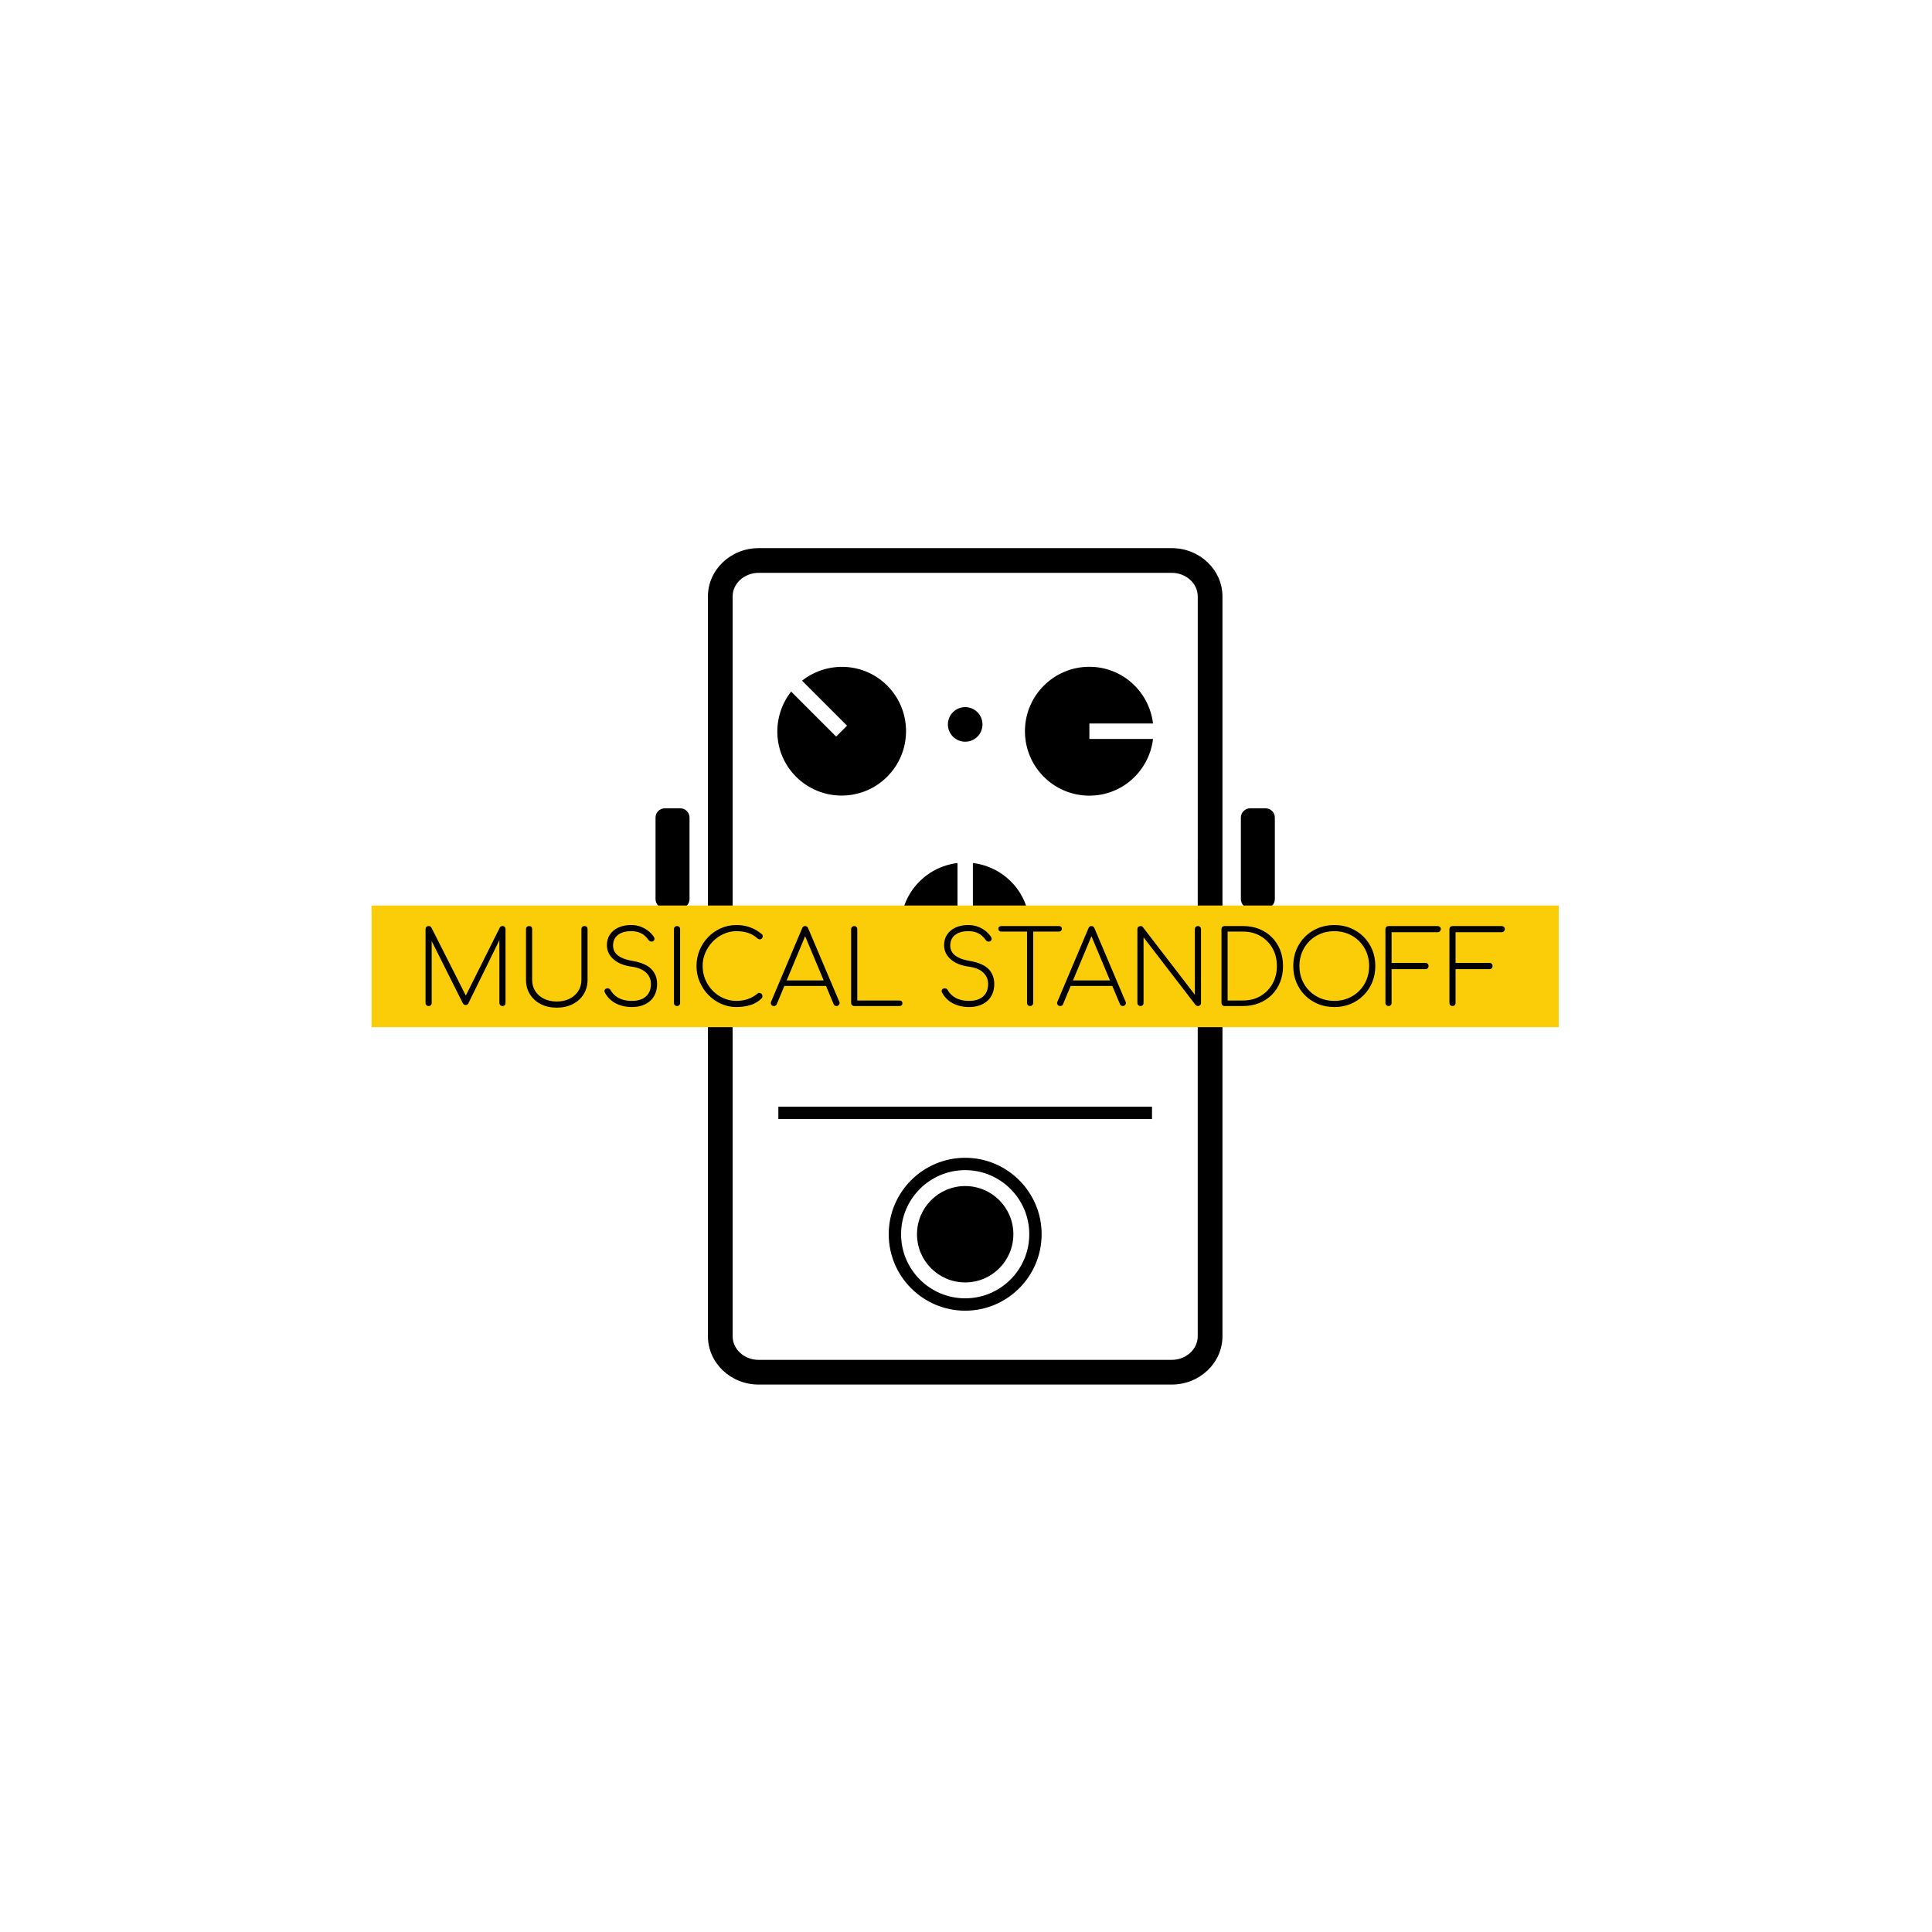 <svg xmlns="http://www.w3.org/2000/svg" version="1.1" xmlns:xlink="http://www.w3.org/1999/xlink" xmlns:svgjs="http://svgjs.dev/svgjs" width="1000" height="1000" viewBox="0 0 1000 1000"><rect width="1000" height="1000" fill="#ffffff"></rect><g transform="matrix(0.7,0,0,0.7,149.576,282.127)"><svg viewBox="0 0 396 247" data-background-color="#fbcd08" preserveAspectRatio="xMidYMid meet" height="623" width="1000" xmlns="http://www.w3.org/2000/svg" xmlns:xlink="http://www.w3.org/1999/xlink"><defs></defs><g id="tight-bounds" transform="matrix(1,0,0,1,0.24,-0.1)"><svg viewBox="0 0 395.52 247.2" height="247.2" width="395.52"><g><svg></svg></g><g><svg viewBox="0 0 395.52 247.2" height="247.2" width="395.52"><g transform="matrix(3.622, 0, 0, 3.622, 106.984, 1)"><svg xmlns="http://www.w3.org/2000/svg" xmlns:xlink="http://www.w3.org/1999/xlink" version="1.1" x="0" y="0" viewBox="24.937 16.15 50.126 67.699" enable-background="new 0 0 100 100" xml:space="preserve" height="67.699" width="50.126" class="icon-none" data-fill-palette-color="accent" id="none"><g fill="#372e18" data-fill-palette-color="accent"><path d="M26.937 37.208h-1.25c-0.414 0-0.75 0.336-0.75 0.751v6.596c0 0.414 0.336 0.75 0.75 0.75h1.25c0.415 0 0.751-0.336 0.751-0.75v-6.596C27.688 37.544 27.352 37.208 26.937 37.208z" fill="#000000" data-fill-palette-color="accent"></path><path d="M74.313 37.208h-1.25c-0.414 0-0.75 0.336-0.75 0.751v6.596c0 0.414 0.336 0.75 0.75 0.75h1.25c0.414 0 0.75-0.336 0.75-0.75v-6.596C75.063 37.544 74.727 37.208 74.313 37.208z" fill="#000000" data-fill-palette-color="accent"></path><path d="M66.719 16.15H33.281c-2.263 0-4.104 1.755-4.104 3.913v59.872c0 2.158 1.841 3.914 4.104 3.914h33.438c2.263 0 4.104-1.756 4.104-3.914V20.063C70.822 17.905 68.981 16.15 66.719 16.15zM68.822 41.256v4.013 1 7.39 26.277c0 1.055-0.943 1.914-2.104 1.914H33.281c-1.161 0-2.104-0.859-2.104-1.914V53.658v-7.39-1-4.013V20.063c0-1.055 0.944-1.913 2.104-1.913h33.438c1.16 0 2.104 0.858 2.104 1.913V41.256z" fill="#000000" data-fill-palette-color="accent"></path><rect x="34.878" y="61.359" width="30.243" height="1" fill="#000000" data-fill-palette-color="accent"></rect><path d="M50 52.004c2.88 0 5.215-2.336 5.215-5.216 0-2.666-2.009-4.841-4.592-5.152v5.152h-1.246v-5.152c-2.583 0.312-4.593 2.486-4.593 5.152C44.784 49.668 47.119 52.004 50 52.004z" fill="#000000" data-fill-palette-color="accent"></path><path d="M43.686 34.65c2.036-2.037 2.036-5.34 0-7.377-1.886-1.885-4.844-2.002-6.891-0.396l3.643 3.643-0.881 0.882-3.644-3.644c-1.605 2.047-1.489 5.006 0.396 6.891C38.346 36.687 41.648 36.687 43.686 34.65z" fill="#000000" data-fill-palette-color="accent"></path><path d="M65.204 30.345c-0.312-2.582-2.486-4.592-5.152-4.592-2.881 0-5.216 2.335-5.216 5.215 0 2.881 2.335 5.216 5.216 5.216 2.666 0 4.841-2.009 5.152-4.592h-5.152v-1.247H65.204z" fill="#000000" data-fill-palette-color="accent"></path><circle cx="50" cy="30.418" r="1.4" fill="#000000" data-fill-palette-color="accent"></circle><path d="M49.999 65.494c-3.411 0-6.188 2.775-6.188 6.188s2.776 6.188 6.188 6.188c3.412 0 6.188-2.775 6.188-6.188S53.411 65.494 49.999 65.494zM49.999 76.869c-2.86 0-5.188-2.326-5.188-5.188 0-2.859 2.327-5.188 5.188-5.188s5.188 2.328 5.188 5.188C55.188 74.543 52.859 76.869 49.999 76.869z" fill="#000000" data-fill-palette-color="accent"></path><circle cx="50" cy="71.682" r="3.9" fill="#000000" data-fill-palette-color="accent"></circle></g></svg></g><rect width="348.058" height="35.665" fill="#fbcd08" y="105.767" x="23.731" data-fill-palette-color="quaternary"></rect><g transform="matrix(1,0,0,1,39.552,111.487)"><svg viewBox="0 0 316.416 24.227" height="24.227" width="316.416"><g><svg viewBox="0 0 316.416 24.227" height="24.227" width="316.416"><g><svg viewBox="0 0 316.416 24.227" height="24.227" width="316.416"><g><svg viewBox="0 0 316.416 24.227" height="24.227" width="316.416"><g><svg viewBox="0 0 316.416 24.227" height="24.227" width="316.416"><g><svg viewBox="0 0 316.416 24.227" height="24.227" width="316.416"><g transform="matrix(1,0,0,1,0,0)"><svg width="316.416" viewBox="5 -39.55 526.96 40.35" height="24.227" data-palette-color="#372e18"><path d="M6.5 0L6.5 0Q5.85 0 5.43-0.43 5-0.85 5-1.5L5-1.5 5-37.55Q5-38.2 5.43-38.63 5.85-39.05 6.5-39.05L6.5-39.05Q7.5-39.05 7.85-38.3L7.85-38.3 25.55-3.35 23.8-3.35 41.25-38.3Q41.7-39.05 42.6-39.05L42.6-39.05Q43.25-39.05 43.65-38.63 44.05-38.2 44.05-37.55L44.05-37.55 44.05-1.5Q44.05-0.85 43.65-0.43 43.25 0 42.6 0L42.6 0Q41.95 0 41.5-0.43 41.05-0.85 41.05-1.5L41.05-1.5 41.05-33.95 41.8-33.7 25.85-1.2Q25.5-0.5 24.55-0.5L24.55-0.5Q23.65-0.5 23.15-1.45L23.15-1.45 7-33.7 8-33.95 8-1.5Q8-0.85 7.58-0.43 7.15 0 6.5 0ZM69.05 0.8L69.05 0.8Q64.65 0.8 61.27-0.93 57.9-2.65 55.97-5.73 54.05-8.8 54.05-12.75L54.05-12.75 54.05-37.55Q54.05-38.25 54.47-38.65 54.9-39.05 55.55-39.05L55.55-39.05Q56.25-39.05 56.65-38.65 57.05-38.25 57.05-37.55L57.05-37.55 57.05-12.75Q57.05-9.65 58.57-7.28 60.1-4.9 62.82-3.55 65.55-2.2 69.05-2.2L69.05-2.2Q72.6-2.2 75.3-3.55 78-4.9 79.55-7.28 81.1-9.65 81.1-12.75L81.1-12.75 81.1-37.55Q81.1-38.25 81.52-38.65 81.95-39.05 82.6-39.05L82.6-39.05Q83.3-39.05 83.7-38.65 84.1-38.25 84.1-37.55L84.1-37.55 84.1-12.75Q84.1-8.8 82.17-5.73 80.25-2.65 76.85-0.93 73.45 0.8 69.05 0.8ZM105.8 0.5L105.8 0.5Q102.65 0.5 100.02-0.38 97.4-1.25 95.5-2.88 93.6-4.5 92.5-6.7L92.5-6.7Q92.2-7.3 92.47-7.85 92.75-8.4 93.4-8.6L93.4-8.6Q93.95-8.8 94.5-8.55 95.05-8.3 95.35-7.75L95.35-7.75Q96.25-6.15 97.72-4.95 99.2-3.75 101.22-3.13 103.25-2.5 105.8-2.5L105.8-2.5Q108.65-2.5 110.72-3.45 112.8-4.4 113.92-6.25 115.05-8.1 115.05-10.75L115.05-10.75Q115.05-14.05 112.67-16.32 110.3-18.6 105.45-19.25L105.45-19.25Q99.85-20.05 96.7-22.88 93.55-25.7 93.55-29.75L93.55-29.75Q93.55-32.7 95.02-34.9 96.5-37.1 99.17-38.33 101.85-39.55 105.35-39.55L105.35-39.55Q107.95-39.55 110.15-38.7 112.35-37.85 114-36.48 115.65-35.1 116.55-33.6L116.55-33.6Q116.9-33.05 116.72-32.43 116.55-31.8 115.9-31.55L115.9-31.55Q115.35-31.35 114.8-31.53 114.25-31.7 113.9-32.2L113.9-32.2Q113.2-33.25 112.1-34.25 111-35.25 109.35-35.9 107.7-36.55 105.35-36.55L105.35-36.55Q101.25-36.55 98.9-34.7 96.55-32.85 96.55-29.45L96.55-29.45Q96.55-27.65 97.52-26.18 98.5-24.7 100.6-23.65 102.7-22.6 105.95-22.05L105.95-22.05Q112.4-20.95 115.22-18.07 118.05-15.2 118.05-10.75L118.05-10.75Q118.05-8.15 117.17-6.05 116.3-3.95 114.67-2.5 113.05-1.05 110.8-0.28 108.55 0.5 105.8 0.5ZM127.79 0L127.79 0Q127.14 0 126.72-0.43 126.29-0.85 126.29-1.5L126.29-1.5 126.29-37.55Q126.29-38.2 126.72-38.63 127.14-39.05 127.79-39.05L127.79-39.05Q128.44-39.05 128.87-38.63 129.29-38.2 129.29-37.55L129.29-37.55 129.29-1.5Q129.29-0.85 128.87-0.43 128.44 0 127.79 0ZM156.84 0.5L156.84 0.5Q152.84 0.5 149.32-1.07 145.79-2.65 143.09-5.43 140.39-8.2 138.84-11.83 137.29-15.45 137.29-19.55L137.29-19.55Q137.29-23.6 138.79-27.23 140.29-30.85 142.97-33.63 145.64-36.4 149.19-37.98 152.74-39.55 156.84-39.55L156.84-39.55Q160.29-39.55 163.39-38.45 166.49-37.35 169.19-35.1L169.19-35.1Q169.64-34.75 169.64-34.13 169.64-33.5 169.24-33.02 168.84-32.55 168.14-32.55L168.14-32.55Q167.94-32.55 167.74-32.63 167.54-32.7 167.34-32.83 167.14-32.95 166.89-33.15L166.89-33.15Q164.89-34.95 162.34-35.75 159.79-36.55 156.84-36.55L156.84-36.55Q153.49-36.55 150.49-35.18 147.49-33.8 145.19-31.43 142.89-29.05 141.59-26 140.29-22.95 140.29-19.55L140.29-19.55Q140.29-16.05 141.59-12.95 142.89-9.85 145.17-7.5 147.44-5.15 150.44-3.83 153.44-2.5 156.84-2.5L156.84-2.5Q159.79-2.5 162.37-3.4 164.94-4.3 167.19-6.15L167.19-6.15Q167.59-6.5 168.14-6.4 168.69-6.3 169.09-5.9 169.49-5.5 169.49-4.85L169.49-4.85Q169.49-4.55 169.44-4.3 169.39-4.05 169.14-3.8L169.14-3.8Q166.69-1.35 163.47-0.43 160.24 0.5 156.84 0.5ZM175.09 0L175.09 0Q174.14 0 173.76-0.75 173.39-1.5 173.74-2.15L173.74-2.15 188.89-38Q189.29-39.05 190.34-39.05L190.34-39.05Q191.34-39.05 191.79-38L191.79-38 206.99-2.15Q207.39-1.45 206.94-0.73 206.49 0 205.64 0L205.64 0Q205.14 0 204.81-0.23 204.49-0.45 204.24-0.95L204.24-0.95 189.54-36 191.14-36 176.49-0.95Q176.29-0.45 175.94-0.23 175.59 0 175.09 0ZM201.94-9.8L178.79-9.8 179.99-12.5 200.79-12.5 201.94-9.8ZM236.34 0L214.29 0Q213.69 0 213.24-0.43 212.79-0.85 212.79-1.5L212.79-1.5 212.79-37.55Q212.79-38.2 213.24-38.63 213.69-39.05 214.29-39.05L214.29-39.05Q214.94-39.05 215.36-38.63 215.79-38.2 215.79-37.55L215.79-37.55 215.79-2.7 236.34-2.7Q237.04-2.7 237.44-2.33 237.84-1.95 237.84-1.35L237.84-1.35Q237.84-0.75 237.44-0.38 237.04 0 236.34 0L236.34 0ZM270.43 0.5L270.43 0.5Q267.28 0.5 264.66-0.38 262.03-1.25 260.13-2.88 258.23-4.5 257.13-6.7L257.13-6.7Q256.83-7.3 257.11-7.85 257.38-8.4 258.03-8.6L258.03-8.6Q258.58-8.8 259.13-8.55 259.68-8.3 259.98-7.75L259.98-7.75Q260.88-6.15 262.36-4.95 263.83-3.75 265.86-3.13 267.88-2.5 270.43-2.5L270.43-2.5Q273.28-2.5 275.36-3.45 277.43-4.4 278.56-6.25 279.68-8.1 279.68-10.75L279.68-10.75Q279.68-14.05 277.31-16.32 274.93-18.6 270.08-19.25L270.08-19.25Q264.48-20.05 261.33-22.88 258.18-25.7 258.18-29.75L258.18-29.75Q258.18-32.7 259.66-34.9 261.13-37.1 263.81-38.33 266.48-39.55 269.98-39.55L269.98-39.55Q272.58-39.55 274.78-38.7 276.98-37.85 278.63-36.48 280.28-35.1 281.18-33.6L281.18-33.6Q281.53-33.05 281.36-32.43 281.18-31.8 280.53-31.55L280.53-31.55Q279.98-31.35 279.43-31.53 278.88-31.7 278.53-32.2L278.53-32.2Q277.83-33.25 276.73-34.25 275.63-35.25 273.98-35.9 272.33-36.55 269.98-36.55L269.98-36.55Q265.88-36.55 263.53-34.7 261.18-32.85 261.18-29.45L261.18-29.45Q261.18-27.65 262.16-26.18 263.13-24.7 265.23-23.65 267.33-22.6 270.58-22.05L270.58-22.05Q277.03-20.95 279.86-18.07 282.68-15.2 282.68-10.75L282.68-10.75Q282.68-8.15 281.81-6.05 280.93-3.95 279.31-2.5 277.68-1.05 275.43-0.28 273.18 0.5 270.43 0.5ZM300.18 0L300.18 0Q299.53 0 299.1-0.43 298.68-0.85 298.68-1.5L298.68-1.5 298.68-39.05 301.68-39.05 301.68-1.5Q301.68-0.85 301.25-0.43 300.83 0 300.18 0ZM314.33-36.35L286.03-36.35Q285.43-36.35 285.05-36.73 284.68-37.1 284.68-37.7L284.68-37.7Q284.68-38.3 285.05-38.68 285.43-39.05 286.03-39.05L286.03-39.05 314.33-39.05Q314.93-39.05 315.3-38.68 315.68-38.3 315.68-37.7L315.68-37.7Q315.68-37.1 315.3-36.73 314.93-36.35 314.33-36.35L314.33-36.35ZM314.88 0L314.88 0Q313.93 0 313.55-0.75 313.18-1.5 313.53-2.15L313.53-2.15 328.68-38Q329.08-39.05 330.13-39.05L330.13-39.05Q331.13-39.05 331.58-38L331.58-38 346.78-2.15Q347.18-1.45 346.73-0.73 346.28 0 345.43 0L345.43 0Q344.93 0 344.6-0.23 344.28-0.45 344.03-0.95L344.03-0.95 329.33-36 330.93-36 316.28-0.95Q316.08-0.45 315.73-0.23 315.38 0 314.88 0ZM341.73-9.8L318.58-9.8 319.78-12.5 340.58-12.5 341.73-9.8ZM354.07 0L354.07 0Q353.42 0 353-0.43 352.57-0.85 352.57-1.5L352.57-1.5 352.57-37.55Q352.57-38.2 353-38.63 353.42-39.05 354.07-39.05L354.07-39.05Q354.77-39.05 355.22-38.55L355.22-38.55 380.62-5.5 380.62-37.55Q380.62-38.2 381.05-38.63 381.47-39.05 382.12-39.05L382.12-39.05Q382.72-39.05 383.17-38.63 383.62-38.2 383.62-37.55L383.62-37.55 383.62-1.5Q383.62-0.85 383.17-0.43 382.72 0 382.12 0L382.12 0Q381.77 0 381.5-0.13 381.22-0.25 381.02-0.45L381.02-0.45 355.57-33.55 355.57-1.5Q355.57-0.85 355.15-0.43 354.72 0 354.07 0ZM404.12 0L395.12 0Q394.47 0 394.05-0.43 393.62-0.85 393.62-1.5L393.62-1.5 393.62-37.55Q393.62-38.25 394.05-38.65 394.47-39.05 395.12-39.05L395.12-39.05 404.12-39.05Q408.42-39.05 412-37.63 415.57-36.2 418.2-33.58 420.82-30.95 422.25-27.4 423.67-23.85 423.67-19.55L423.67-19.55Q423.67-15.25 422.25-11.68 420.82-8.1 418.2-5.48 415.57-2.85 412-1.43 408.42 0 404.12 0L404.12 0ZM396.62-36.35L396.62-2.7 404.12-2.7Q408.97-2.7 412.7-4.9 416.42-7.1 418.55-10.9 420.67-14.7 420.67-19.55L420.67-19.55Q420.67-24.4 418.55-28.18 416.42-31.95 412.7-34.15 408.97-36.35 404.12-36.35L404.12-36.35 396.62-36.35ZM448.72 0.5L448.72 0.5Q444.42 0.5 440.77-1 437.12-2.5 434.39-5.23 431.67-7.95 430.17-11.6 428.67-15.25 428.67-19.55L428.67-19.55Q428.67-23.85 430.17-27.48 431.67-31.1 434.39-33.83 437.12-36.55 440.77-38.05 444.42-39.55 448.72-39.55L448.72-39.55Q453.02-39.55 456.64-38.05 460.27-36.55 462.99-33.83 465.72-31.1 467.22-27.48 468.72-23.85 468.72-19.55L468.72-19.55Q468.72-15.25 467.22-11.6 465.72-7.95 462.99-5.23 460.27-2.5 456.64-1 453.02 0.5 448.72 0.5ZM448.72-2.5L448.72-2.5Q452.32-2.5 455.42-3.78 458.52-5.05 460.84-7.38 463.17-9.7 464.44-12.8 465.72-15.9 465.72-19.55L465.72-19.55Q465.72-23.15 464.44-26.25 463.17-29.35 460.84-31.68 458.52-34 455.42-35.27 452.32-36.55 448.72-36.55L448.72-36.55Q445.07-36.55 441.97-35.27 438.87-34 436.54-31.68 434.22-29.35 432.94-26.25 431.67-23.15 431.67-19.55L431.67-19.55Q431.67-15.9 432.94-12.8 434.22-9.7 436.54-7.38 438.87-5.05 441.97-3.78 445.07-2.5 448.72-2.5ZM475.17 0L475.17 0Q474.52 0 474.09-0.43 473.67-0.85 473.67-1.5L473.67-1.5 473.67-37.55Q473.67-38.2 474.09-38.63 474.52-39.05 475.17-39.05L475.17-39.05 499.22-39.05Q499.82-39.05 500.27-38.63 500.72-38.2 500.72-37.55L500.72-37.55Q500.72-36.95 500.27-36.5 499.82-36.05 499.22-36.05L499.22-36.05 476.67-36.05 476.67-21.05 493.22-21.05Q493.87-21.05 494.29-20.63 494.72-20.2 494.72-19.55L494.72-19.55Q494.72-18.9 494.29-18.45 493.87-18 493.22-18L493.22-18 476.67-18 476.67-1.5Q476.67-0.85 476.24-0.43 475.82 0 475.17 0ZM506.41 0L506.41 0Q505.76 0 505.34-0.43 504.91-0.85 504.91-1.5L504.91-1.5 504.91-37.55Q504.91-38.2 505.34-38.63 505.76-39.05 506.41-39.05L506.41-39.05 530.46-39.05Q531.06-39.05 531.51-38.63 531.96-38.2 531.96-37.55L531.96-37.55Q531.96-36.95 531.51-36.5 531.06-36.05 530.46-36.05L530.46-36.05 507.91-36.05 507.91-21.05 524.46-21.05Q525.11-21.05 525.54-20.63 525.96-20.2 525.96-19.55L525.96-19.55Q525.96-18.9 525.54-18.45 525.11-18 524.46-18L524.46-18 507.91-18 507.91-1.5Q507.91-0.85 507.49-0.43 507.06 0 506.41 0Z" opacity="1" transform="matrix(1,0,0,1,0,0)" fill="#000000" class="undefined-text-0" data-fill-palette-color="primary" id="text-0"></path></svg></g></svg></g></svg></g></svg></g><g></g></svg></g></svg></g></svg></g></svg></g></svg><rect width="395.52" height="247.2" fill="none" stroke="none" visibility="hidden"></rect></g></svg></g></svg>